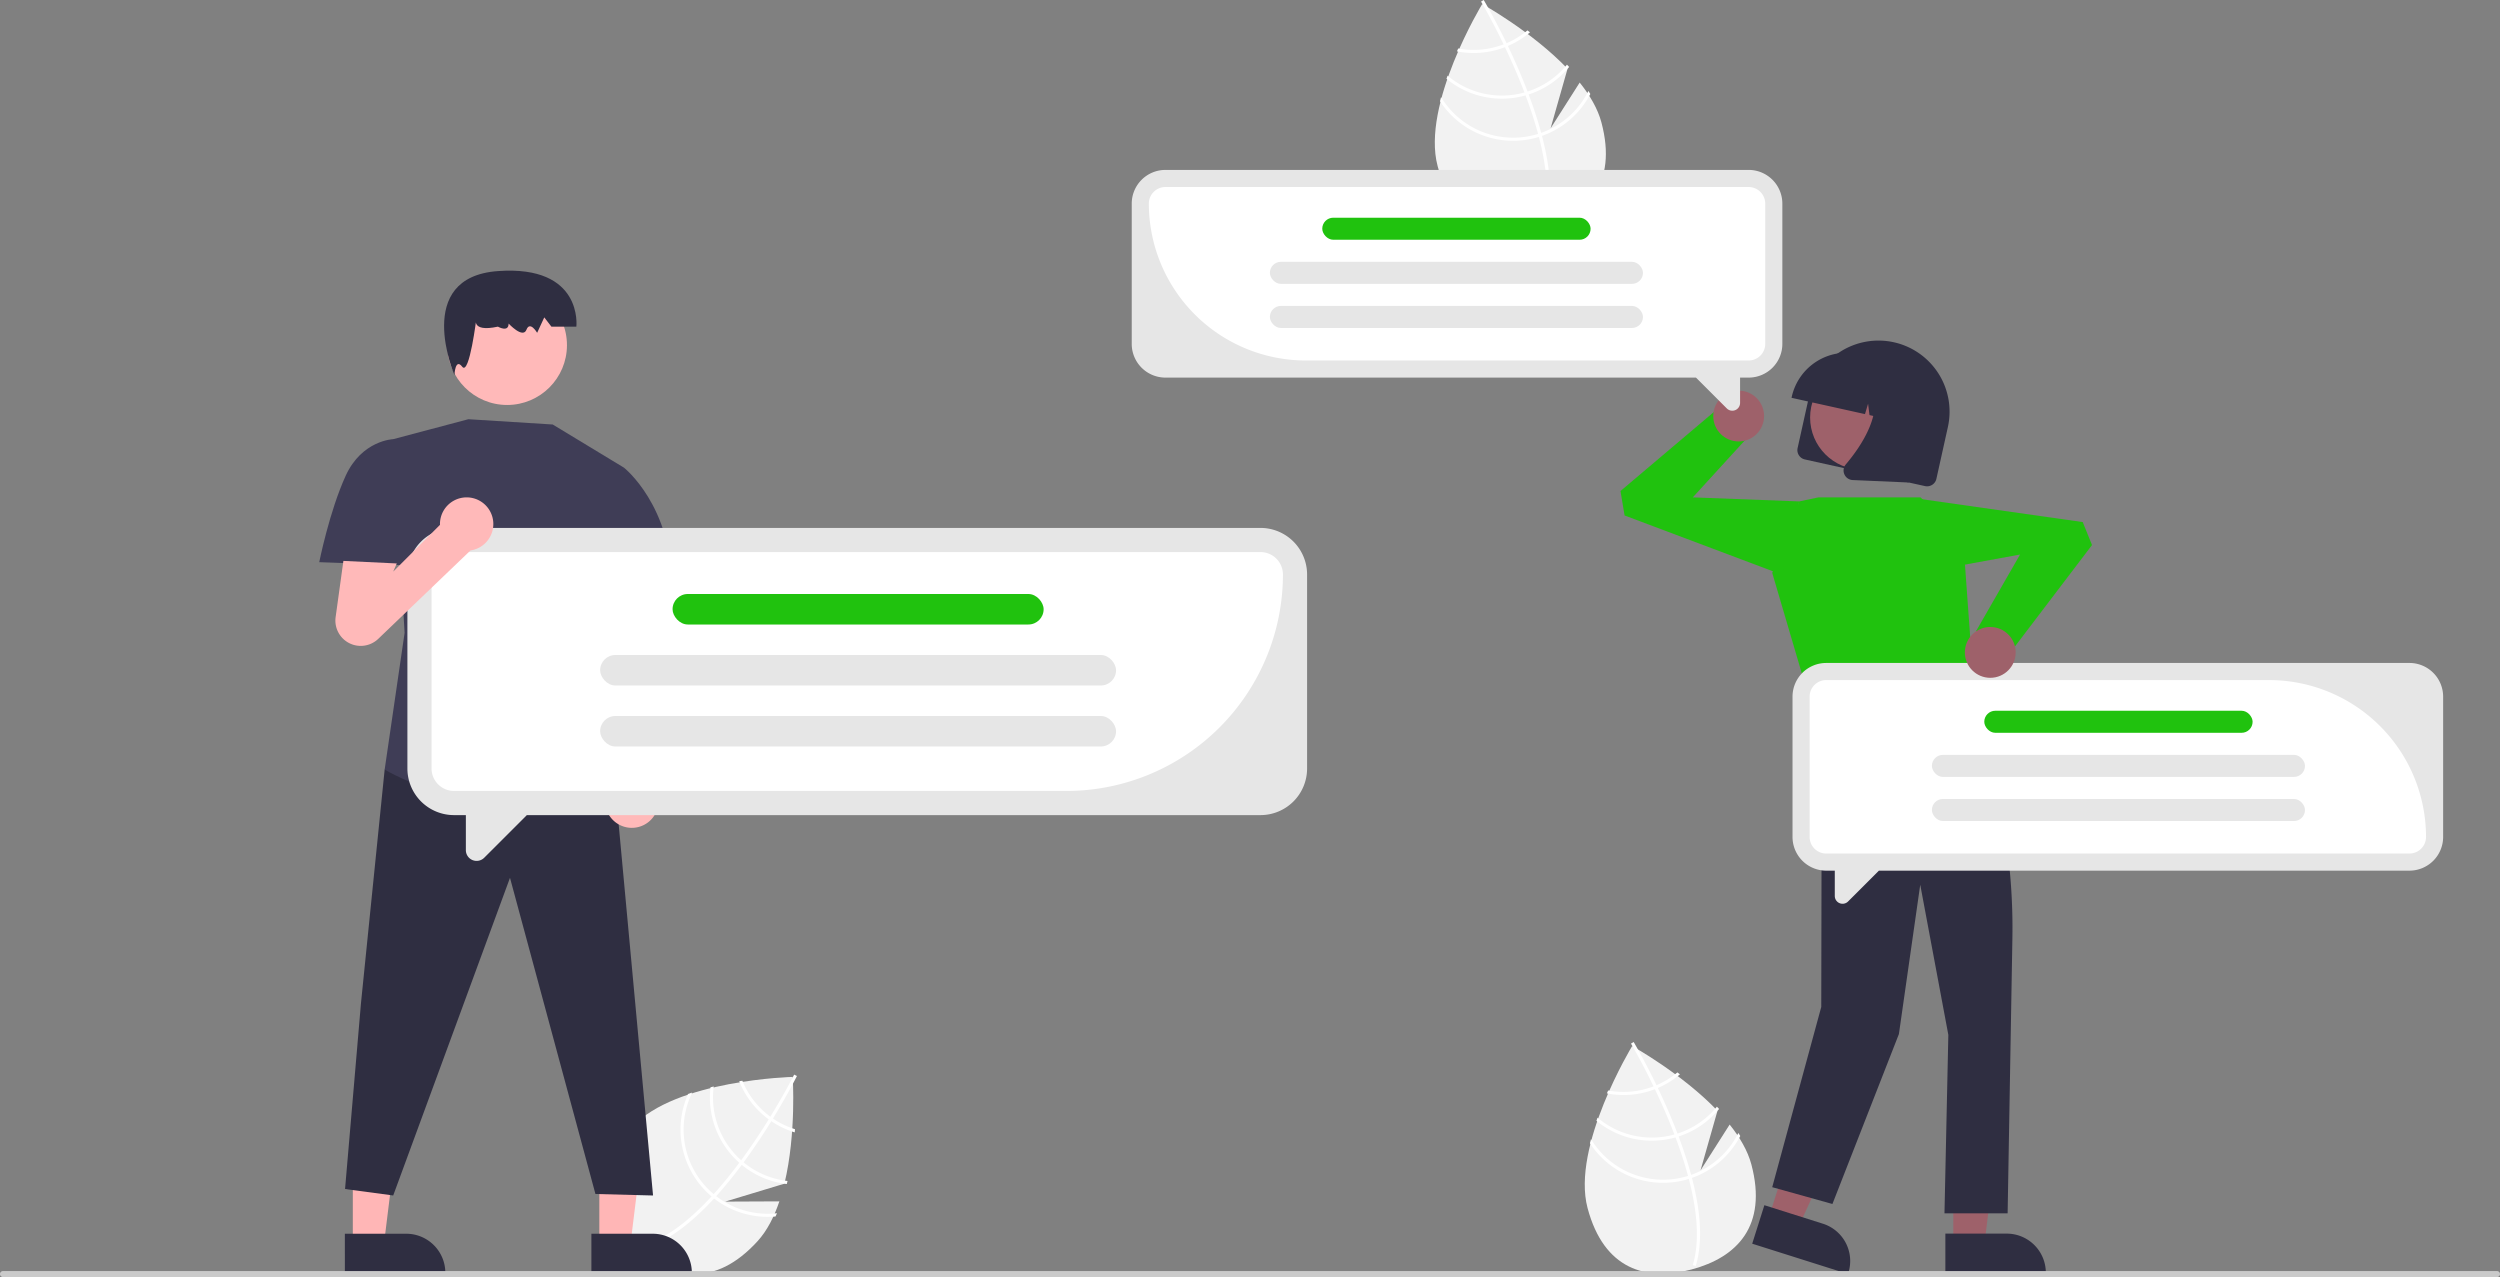 <svg data-name="Layer 1" xmlns="http://www.w3.org/2000/svg" width="983.675" height="502.497"><rect width="100%" height="100%" fill="#808080" stroke="none"/><path d="m680.563 442.48-11.451 18.003 6.67-23.437c-14.084-14.696-33.58-25.446-33.58-25.446s-24.008 39.456-17.546 63.727 23.146 28.904 40.945 24.166c17.798-4.739 29.97-17.055 23.51-41.325-1.439-5.403-4.563-10.706-8.548-15.688Z" fill="#f2f2f2"/><path d="m665.412 462.278.318 1.196c3.631 13.925 4.175 25.4 1.607 34.265-.035.13-.078.255-.113.385l-.6-.177-.573-.177c2.91-9.609 1.61-21.751-1.553-33.898-.098-.392-.198-.79-.31-1.186-1.384-5.13-3.081-10.24-4.928-15.152-.14-.382-.286-.768-.434-1.153-2.47-6.471-5.17-12.564-7.672-17.815a70.085 70.085 0 0 0-.536-1.107c-4.27-8.871-7.891-15.157-8.705-16.545-.096-.17-.152-.263-.165-.286l.52-.31.005-.007.526-.311c.012.022.203.333.535.917 1.259 2.176 4.6 8.104 8.453 16.072.172.36.353.73.528 1.103 2.034 4.259 4.191 9.05 6.243 14.136q.776 1.915 1.485 3.79c.153.385.3.77.44 1.152q2.995 7.964 4.929 15.108Z" fill="#fff"/><path d="M651.787 426.99c-.383.158-.772.319-1.17.469a33.81 33.81 0 0 1-3.294 1.06 32.89 32.89 0 0 1-14.566.556c-.165.38-.33.76-.5 1.147a34.107 34.107 0 0 0 15.382-.518 34.984 34.984 0 0 0 3.514-1.138c.392-.149.78-.31 1.162-.474a33.82 33.82 0 0 0 8.685-5.376q-.512-.387-1.002-.76a32.777 32.777 0 0 1-8.211 5.033ZM660.043 446.019q-.604.198-1.217.362a8.418 8.418 0 0 1-.377.106 33.064 33.064 0 0 1-29.872-6.717c-.144.413-.288.825-.424 1.242a34.291 34.291 0 0 0 30.611 6.66c.166-.044.332-.088.496-.139.413-.116.819-.236 1.223-.363a34.11 34.11 0 0 0 15.92-10.834c-.283-.3-.565-.598-.854-.896a32.837 32.837 0 0 1-15.506 10.579Z" fill="#fff"/><path d="M665.412 462.278a34.535 34.535 0 0 1-2.548.792 33.153 33.153 0 0 1-36.85-14.873c-.14.55-.28 1.095-.407 1.643a34.367 34.367 0 0 0 37.572 14.415c.444-.118.887-.243 1.319-.383.417-.124.826-.258 1.232-.398a34.267 34.267 0 0 0 19.015-16.484c-.242-.405-.499-.8-.758-1.2a33.046 33.046 0 0 1-18.575 16.488Z" fill="#fff"/><path d="m621.563 32.48-11.451 18.003 6.67-23.437C602.698 12.35 583.202 1.6 583.202 1.6s-24.008 39.456-17.546 63.727 23.146 28.904 40.945 24.166c17.798-4.739 29.97-17.055 23.51-41.325-1.439-5.403-4.563-10.706-8.548-15.688Z" fill="#f2f2f2"/><path d="m606.412 52.278.318 1.196c3.631 13.925 4.175 25.4 1.607 34.265-.035.13-.078.255-.113.385l-.6-.177-.573-.177c2.91-9.609 1.61-21.751-1.553-33.898-.098-.392-.198-.79-.31-1.186-1.384-5.13-3.081-10.24-4.928-15.152-.14-.382-.286-.768-.434-1.153-2.47-6.471-5.17-12.564-7.672-17.815a70.085 70.085 0 0 0-.536-1.107c-4.27-8.871-7.891-15.157-8.705-16.545-.096-.17-.152-.263-.165-.286l.52-.31.005-.007.526-.311c.012.022.203.333.535.917 1.259 2.176 4.6 8.104 8.453 16.072.172.36.353.73.528 1.103 2.034 4.259 4.191 9.05 6.243 14.136q.776 1.915 1.485 3.79c.153.385.3.77.44 1.152q2.995 7.964 4.929 15.108Z" fill="#fff"/><path d="M592.787 16.99c-.383.158-.772.319-1.17.469a33.81 33.81 0 0 1-3.294 1.06 32.89 32.89 0 0 1-14.566.555l-.5 1.148a34.107 34.107 0 0 0 15.382-.518 34.984 34.984 0 0 0 3.514-1.138c.392-.149.78-.31 1.162-.474A33.82 33.82 0 0 0 602 12.716q-.512-.387-1.002-.76a32.777 32.777 0 0 1-8.211 5.033ZM601.043 36.019q-.604.198-1.217.362a8.418 8.418 0 0 1-.377.106 33.064 33.064 0 0 1-29.872-6.717c-.144.413-.288.825-.424 1.242a34.291 34.291 0 0 0 30.611 6.66c.166-.044.332-.088.496-.139.413-.116.819-.236 1.223-.363a34.11 34.11 0 0 0 15.92-10.834c-.283-.3-.565-.598-.854-.896a32.837 32.837 0 0 1-15.506 10.579Z" fill="#fff"/><path d="M606.412 52.278a34.535 34.535 0 0 1-2.548.792 33.153 33.153 0 0 1-36.85-14.873c-.14.55-.28 1.095-.407 1.643a34.367 34.367 0 0 0 37.572 14.415c.444-.118.887-.243 1.319-.383.417-.124.826-.258 1.232-.398a34.267 34.267 0 0 0 19.015-16.484c-.242-.405-.499-.8-.758-1.2a33.046 33.046 0 0 1-18.575 16.488Z" fill="#fff"/><path d="m306.657 472.7-21.337.097 23.325-7.057c4.751-19.791 3.257-42.005 3.257-42.005s-46.172 1.128-63.099 19.683-11.807 35.097 1.8 47.51c13.607 12.414 30.548 15.998 47.475-2.557 3.768-4.13 6.541-9.625 8.58-15.67Z" fill="#f2f2f2"/><path d="m281.81 470.654-.834.915c-9.753 10.581-19.113 17.24-27.96 19.872-.127.04-.256.072-.384.113l-.175-.6-.161-.578c9.656-2.746 19.17-10.402 27.68-19.629.277-.295.558-.594.83-.901 3.568-3.938 6.95-8.128 10.085-12.337.245-.323.49-.656.735-.988 4.109-5.577 7.775-11.142 10.841-16.085.219-.348.432-.7.642-1.049 5.155-8.388 8.486-14.831 9.214-16.266.092-.173.14-.27.152-.293l.542.27h.008l.546.274c-.012.022-.17.35-.481.946-1.151 2.235-4.333 8.25-8.954 15.799-.21.34-.424.692-.642 1.04a249.896 249.896 0 0 1-8.519 12.894q-1.192 1.688-2.387 3.298c-.24.336-.485.669-.73.992q-5.082 6.825-10.047 12.313Z" fill="#fff"/><path d="M304.136 440.117c-.34-.236-.686-.476-1.027-.73a33.813 33.813 0 0 1-2.673-2.198 32.89 32.89 0 0 1-8.34-11.955l-1.236.2a34.107 34.107 0 0 0 8.75 12.66 34.983 34.983 0 0 0 2.857 2.342c.337.25.682.49 1.027.721a33.82 33.82 0 0 0 9.217 4.401q.048-.64.098-1.254a32.777 32.777 0 0 1-8.673-4.187ZM292.588 457.349q-.493-.4-.962-.828a8.362 8.362 0 0 1-.294-.26 33.064 33.064 0 0 1-10.494-28.763c-.425.102-.85.204-1.274.315a34.291 34.291 0 0 0 10.942 29.354c.127.115.254.231.385.342.32.285.642.56.966.832a34.11 34.11 0 0 0 17.72 7.538c.1-.399.199-.798.293-1.202a32.837 32.837 0 0 1-17.282-7.328Z" fill="#fff"/><path d="M281.81 470.654a34.487 34.487 0 0 1-2.044-1.715 33.153 33.153 0 0 1-7.404-39.043c-.538.18-1.072.357-1.602.546a34.367 34.367 0 0 0 8.18 39.402c.34.31.684.615 1.036.903.33.284.663.555 1 .822a34.267 34.267 0 0 0 24.147 7.087c.21-.422.403-.851.6-1.286a33.046 33.046 0 0 1-23.912-6.716Z" fill="#fff"/><path fill="#ffb6b6" d="m235.821 489.442 12.26-.001 5.832-47.288-18.094.001.002 47.288z"/><path d="m232.694 485.44 24.144-.002h.001a15.387 15.387 0 0 1 15.386 15.386v.5l-39.53.002Z" fill="#2f2e41"/><path fill="#ffb6b6" d="m138.821 489.442 12.26-.001 5.832-47.288-18.094.001.002 47.288z"/><path d="m135.694 485.44 24.144-.002h.001a15.387 15.387 0 0 1 15.386 15.386v.5l-39.53.002ZM159.613 295.2l-8.263 7.605-9.313 91.876-6.269 73.157 18.945 2.555 45.952-124.999L234.288 469.8l22.668.593L241.911 308l-82.298-12.8z" fill="#2f2e41"/><circle cx="199.544" cy="135.809" r="23.536" fill="#ffb9b9"/><path d="M187.499 124.88s-2.806 6.073 8.418 3.644c0 0 4.209 2.43 4.209-1.214 0 0 5.612 6.072 7.015 2.429s4.209 1.214 4.209 1.214l2.806-6.072 2.806 3.643h9.82s2.807-24.29-30.865-21.86-17.107 40.914-17.107 40.914.27-6.909 3.077-3.265 5.612-19.432 5.612-19.432Z" fill="#2f2e41"/><path d="m217.477 167.027-33.189-2.077-29.575 7.845 4.483 76.213-7.846 53.797s43.045 26.312 91.904 5.604l-4.64-12.209s-.16-18.685-4.08-22.342-3.608-33.816-3.608-33.816l14.57-56.04Z" fill="#3f3d56"/><path d="m162.613 175.2-7.9-2.405s-12.304.41-18.702 14.408-10.398 33.997-10.398 33.997l40.634 1.47Z" fill="#3f3d56"/><path d="m256.929 308.806-1.316-82.606-17.555 2.634 3.878 78.263a10.51 10.51 0 1 0 14.993 1.709Z" fill="#ffb9b9"/><path d="m235.613 191.2 9.883-7.197s18.988 14.85 19.053 47.524l-26.49 6.425-14.979-21.543Z" fill="#3f3d56"/><path fill="#9e616a" d="m768.569 489.395 12.26-.001 5.832-47.288-18.094.001.002 47.288z"/><path d="m765.442 485.392 24.144-.001h.001a15.387 15.387 0 0 1 15.386 15.386v.5l-39.53.002Z" fill="#2f2e41"/><path fill="#9e616a" d="m696.005 478.969 11.689 3.698 19.823-43.327-17.251-5.457-14.261 45.086z"/><path d="m694.23 474.21 23.02 7.281h.001a15.387 15.387 0 0 1 10.03 19.31l-.151.478-37.69-11.922ZM723.61 273.425l-6.804 19.188-.193 103.587-19.293 70.923 23.683 6.61 26.161-66.874 8.392-58.739 11.057 59.08-1.522 70.22h24.85l1.875-108.21a237.255 237.255 0 0 0-15.664-88.982Z" fill="#2f2e41"/><path fill="#20c20e" d="M715.507 195.7h40.165l16.782 16.783 5.014 69.371-60.662 9.761-19.486-66.189 10.612-28.131 7.575-1.595z"/><path fill="#20c20e" d="m701.063 226.088-61.84-23.267-1.61-9.618 39-33 12.981 9.736-23.528 25.761 41.866 1.595-6.869 28.793z"/><circle cx="684.113" cy="163.7" r="10" fill="#9e616a"/><path d="m707.305 176.298 4.519-20.376a27.967 27.967 0 0 1 54.608 12.11l-4.519 20.376a3.761 3.761 0 0 1-4.481 2.855l-47.273-10.484a3.761 3.761 0 0 1-2.854-4.48Z" fill="#2f2e41"/><circle cx="732.73" cy="164.284" r="20.505" fill="#9e616a"/><path d="M705.003 156.12a22.148 22.148 0 0 1 26.388-16.81l4.076.905a22.148 22.148 0 0 1 16.808 26.388l-.09.408-8.612-1.91-1.114-8.877-2.411 8.095-4.451-.987-.562-4.479-1.217 4.085-28.906-6.41Z" fill="#2f2e41"/><path d="M725.707 186.631a3.701 3.701 0 0 1 .563-3.9c6.14-7.256 15.553-21.093 9.603-32.233l-.428-.8 23.3 5.166-7.757 34.982-21.995-.96a3.838 3.838 0 0 1-.662-.086 3.742 3.742 0 0 1-2.624-2.169Z" fill="#2f2e41"/><path d="M982.485 502.497H1.19a1.19 1.19 0 0 1 0-2.381h981.294a1.19 1.19 0 0 1 0 2.381Z" fill="#cacaca"/><path d="M495.96 207.72H178.643a18.343 18.343 0 0 0-18.342 18.343v76.315a18.342 18.342 0 0 0 18.342 18.343h4.658v13.787a4.23 4.23 0 0 0 7.22 2.991l16.78-16.778h288.657a18.342 18.342 0 0 0 18.343-18.343v-76.315a18.343 18.343 0 0 0-18.343-18.342Z" fill="#e6e6e6"/><path d="M419.644 311.22h-241a8.853 8.853 0 0 1-8.842-8.842v-76.315a8.852 8.852 0 0 1 8.842-8.842h317.315a8.853 8.853 0 0 1 8.843 8.843 85.253 85.253 0 0 1-85.158 85.156Z" fill="#fff"/><rect x="264.635" y="233.721" width="146" height="12" rx="6" fill="#20c20e"/><rect x="236.135" y="257.721" width="203" height="12" rx="6" fill="#e6e6e6"/><rect x="236.135" y="281.721" width="203" height="12" rx="6" fill="#e6e6e6"/><path d="M948.037 260.857h-229.47a13.265 13.265 0 0 0-13.265 13.265v55.188a13.265 13.265 0 0 0 13.264 13.265h3.368v9.97a3.06 3.06 0 0 0 5.223 2.163l12.133-12.133h208.747a13.265 13.265 0 0 0 13.265-13.265v-55.188a13.265 13.265 0 0 0-13.265-13.265Z" fill="#e6e6e6"/><path d="M948.037 335.843h-229.47a6.54 6.54 0 0 1-6.534-6.533v-55.188a6.54 6.54 0 0 1 6.533-6.534H892.85a61.791 61.791 0 0 1 61.721 61.722 6.54 6.54 0 0 1-6.533 6.533Z" fill="#fff"/><rect x="780.752" y="279.659" width="105.582" height="8.678" rx="4.339" fill="#20c20e"/><rect x="760.142" y="297.015" width="146.802" height="8.678" rx="4.339" fill="#e6e6e6"/><rect x="760.142" y="314.371" width="146.802" height="8.678" rx="4.339" fill="#e6e6e6"/><path d="M458.566 66.857h229.47a13.265 13.265 0 0 1 13.266 13.265v55.188a13.265 13.265 0 0 1-13.265 13.265h-3.368v9.97a3.06 3.06 0 0 1-5.222 2.163l-12.134-12.133H458.566a13.265 13.265 0 0 1-13.264-13.265V80.122a13.265 13.265 0 0 1 13.264-13.265Z" fill="#e6e6e6"/><path d="M688.037 141.843H513.755a61.791 61.791 0 0 1-61.722-61.72 6.54 6.54 0 0 1 6.533-6.535h229.47a6.54 6.54 0 0 1 6.534 6.534v55.188a6.54 6.54 0 0 1-6.533 6.533Z" fill="#fff"/><rect x="628.432" y="284.411" width="105.582" height="8.678" rx="4.339" transform="rotate(180 627.142 189.374)" fill="#20c20e"/><rect x="607.822" y="301.767" width="146.802" height="8.678" rx="4.339" transform="rotate(180 627.142 206.73)" fill="#e6e6e6"/><rect x="607.822" y="319.123" width="146.802" height="8.678" rx="4.339" transform="rotate(180 627.142 224.086)" fill="#e6e6e6"/><path d="M194.113 206.2a10.5 10.5 0 0 0-21 0c0 .103.012.202.015.304l-18.415 18.416 1.4-3.22-21-1-3.063 22.172a9.969 9.969 0 0 0 16.782 8.494l36.3-34.788a10.493 10.493 0 0 0 8.981-10.378Z" fill="#ffb9b9"/><path fill="#20c20e" d="m754.074 196.12 65.414 9.301 3.657 9.04-30.914 40.673-14.783-6.689 17.38-30.251-41.215 7.524.461-29.598z"/><circle cx="783.113" cy="256.7" r="10" fill="#9e616a"/></svg>